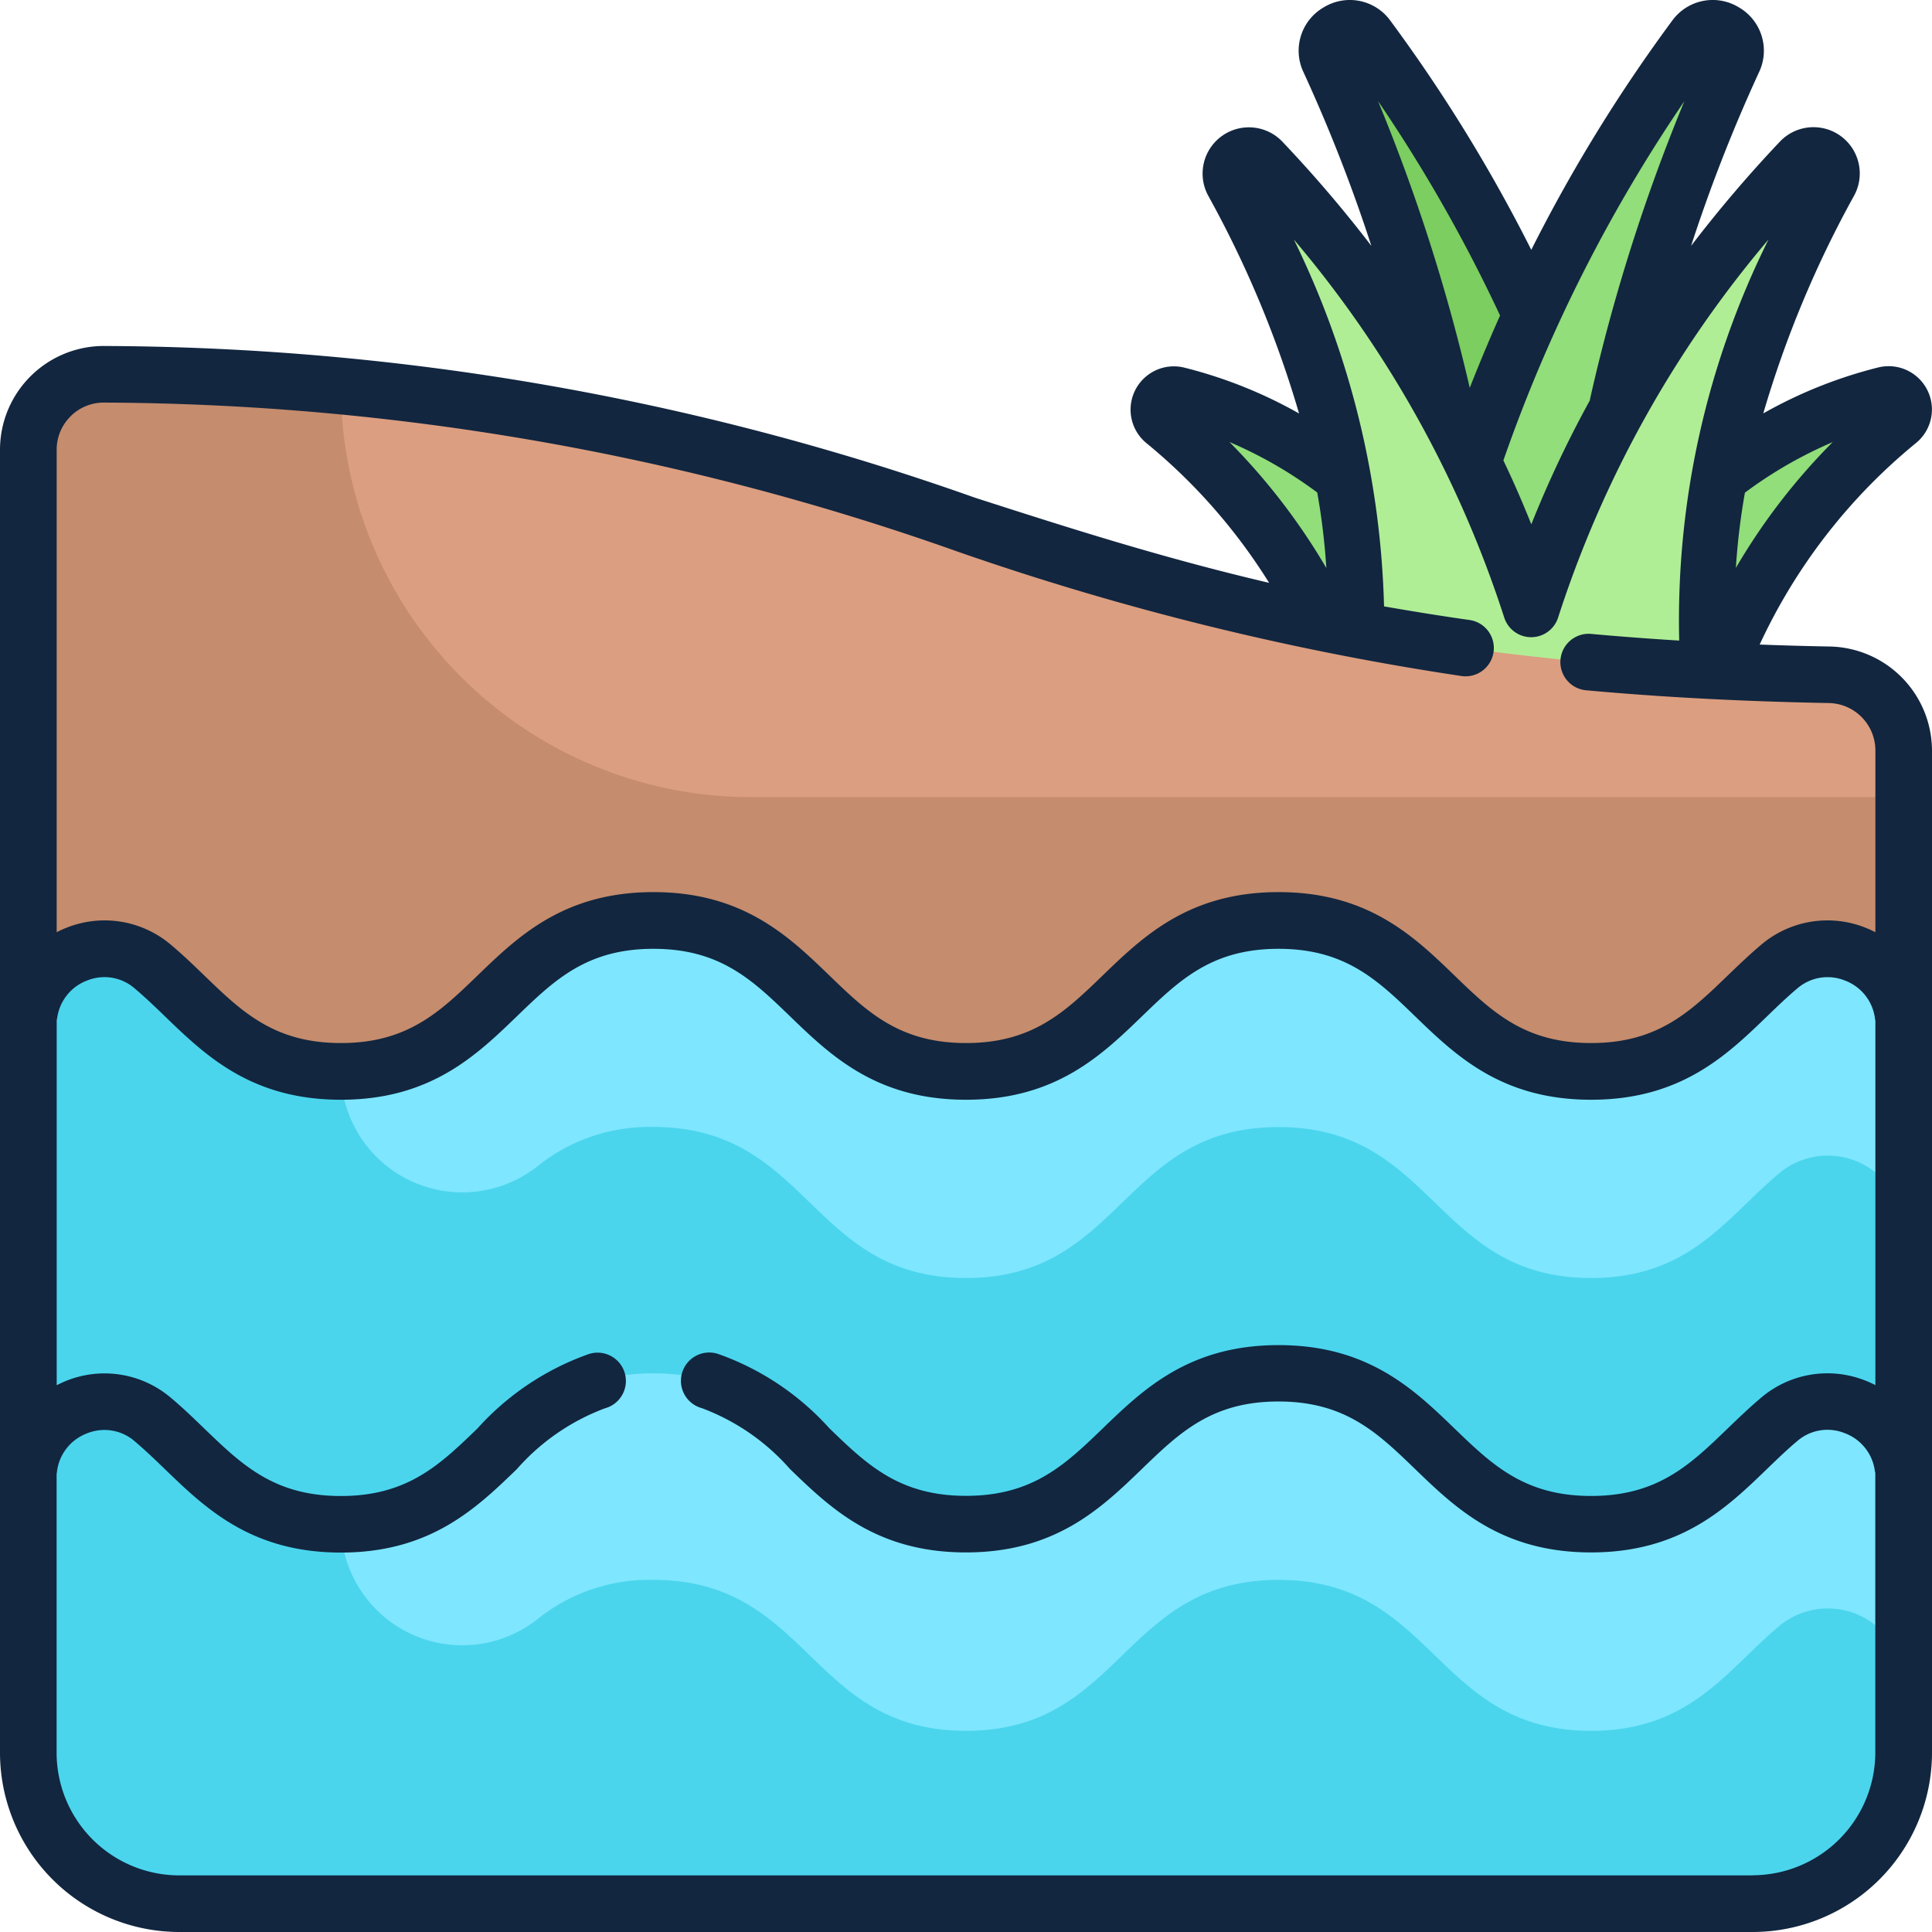 <svg xmlns="http://www.w3.org/2000/svg" xmlns:xlink="http://www.w3.org/1999/xlink" width="66" height="66" viewBox="0 0 66 66">
  <defs>
    <clipPath id="clip-path">
      <rect id="Rectángulo_35628" data-name="Rectángulo 35628" width="66" height="66" transform="translate(462 143)" fill="#7ae582"/>
    </clipPath>
  </defs>
  <g id="Enmascarar_grupo_64" data-name="Enmascarar grupo 64" transform="translate(-462 -143)" clip-path="url(#clip-path)">
    <g id="rio_1_" data-name="rio (1)" transform="translate(462 143)">
      <g id="Grupo_101663" data-name="Grupo 101663">
        <path id="Trazado_157510" data-name="Trazado 157510" d="M64.4,13.491c-2.987.732-8.494,3.182-11.879,11.388h5.555a20.057,20.057,0,0,1,6.772-10.5.512.512,0,0,0-.448-.892Z" fill="#91de7a"/>
      </g>
      <g id="Grupo_101664" data-name="Grupo 101664">
        <path id="Trazado_157511" data-name="Trazado 157511" d="M40.222,13.491c2.987.732,8.494,3.182,11.879,11.388H46.547a20.057,20.057,0,0,0-6.772-10.5.512.512,0,0,1,.448-.892Z" fill="#91de7a"/>
      </g>
      <g id="Grupo_101665" data-name="Grupo 101665">
        <path id="Trazado_157512" data-name="Trazado 157512" d="M56.375,23.865A53.567,53.567,0,0,0,46.723,1.286a.768.768,0,0,0-1.314.781,66.309,66.309,0,0,1,5.53,21.8Z" fill="#7bce5f"/>
      </g>
      <g id="Grupo_101666" data-name="Grupo 101666">
        <path id="Trazado_157513" data-name="Trazado 157513" d="M53.679,23.865a66.309,66.309,0,0,1,5.53-21.8.768.768,0,0,0-1.314-.781,53.564,53.564,0,0,0-9.652,22.579Z" fill="#91de7a"/>
      </g>
      <g id="Grupo_101667" data-name="Grupo 101667">
        <path id="Trazado_157514" data-name="Trazado 157514" d="M45.862,24.88H58.756c-1.615-7.074,1.374-14.342,3.737-18.657a.614.614,0,0,0-.984-.719,39.969,39.969,0,0,0-9.2,15.3,39.967,39.967,0,0,0-9.2-15.3.614.614,0,0,0-.984.719c2.363,4.315,5.352,11.583,3.737,18.657Z" fill="#b0ee96"/>
      </g>
      <g id="Grupo_101668" data-name="Grupo 101668">
        <path id="Trazado_157515" data-name="Trazado 157515" d="M62.5,23.053C33.831,22.539,32.2,13.32,3.6,12.787A2.58,2.58,0,0,0,.967,15.364V35.015L33,43.659l32.033-8.645V25.63A2.58,2.58,0,0,0,62.5,23.053Z" fill="#dc9e80"/>
      </g>
      <g id="Grupo_101669" data-name="Grupo 101669">
        <path id="Trazado_157516" data-name="Trazado 157516" d="M11.645,13.21c-2.435-.221-5.1-.368-8.046-.423A2.58,2.58,0,0,0,.967,15.364V35.015L33,43.659l32.033-8.645V27.231H25.666A14.022,14.022,0,0,1,11.645,13.21Z" fill="#c58c6d"/>
      </g>
      <g id="Grupo_101670" data-name="Grupo 101670">
        <path id="Trazado_157517" data-name="Trazado 157517" d="M33,55.215H58.953l6.08-4.731V35.015a2.592,2.592,0,0,0-4.253-1.992c-1.807,1.516-3.048,3.579-6.425,3.579-5.339,0-5.339-5.156-10.678-5.156S38.339,36.6,33,36.6s-5.339-5.156-10.677-5.156S16.984,36.6,11.645,36.6c-3.377,0-4.618-2.063-6.425-3.579A2.592,2.592,0,0,0,.967,35.015V50.484l6.08,4.731Z" fill="#7ee6ff"/>
      </g>
      <g id="Grupo_101671" data-name="Grupo 101671">
        <path id="Trazado_157518" data-name="Trazado 157518" d="M33,55.215H58.953l6.08-4.731V42.072a2.592,2.592,0,0,0-4.253-1.992c-1.807,1.516-3.048,3.579-6.425,3.579-5.339,0-5.339-5.156-10.678-5.156S38.339,43.659,33,43.659,27.661,38.5,22.323,38.5a6.085,6.085,0,0,0-3.962,1.342A4.147,4.147,0,0,1,11.645,36.6c-3.377,0-4.618-2.063-6.425-3.579A2.592,2.592,0,0,0,.967,35.015V50.484l6.08,4.731Z" fill="#4ad5ed"/>
      </g>
      <g id="Grupo_101672" data-name="Grupo 101672">
        <path id="Trazado_157519" data-name="Trazado 157519" d="M.967,59.877V50.484A2.592,2.592,0,0,1,5.22,48.492c1.807,1.516,3.048,3.579,6.425,3.579,5.339,0,5.339-5.156,10.678-5.156S27.661,52.071,33,52.071s5.339-5.156,10.677-5.156,5.339,5.156,10.678,5.156c3.377,0,4.618-2.063,6.425-3.579a2.592,2.592,0,0,1,4.253,1.992v9.393a5.156,5.156,0,0,1-5.156,5.156H6.124A5.156,5.156,0,0,1,.967,59.877Z" fill="#7ee6ff"/>
      </g>
      <g id="Grupo_101673" data-name="Grupo 101673">
        <path id="Trazado_157520" data-name="Trazado 157520" d="M60.78,55.549c-1.807,1.516-3.048,3.579-6.425,3.579-5.339,0-5.339-5.156-10.678-5.156S38.339,59.128,33,59.128s-5.339-5.156-10.677-5.156a6.084,6.084,0,0,0-3.962,1.342,4.147,4.147,0,0,1-6.716-3.244c-3.377,0-4.618-2.063-6.425-3.579A2.592,2.592,0,0,0,.967,50.484v9.393a5.156,5.156,0,0,0,5.156,5.156H59.877a5.156,5.156,0,0,0,5.156-5.156V57.541a2.592,2.592,0,0,0-4.253-1.992Z" fill="#4ad5ed"/>
      </g>
      <path id="Trazado_157521" data-name="Trazado 157521" d="M62.513,22.086q-1.217-.022-2.4-.067a19.436,19.436,0,0,1,5.342-6.886,1.479,1.479,0,0,0-1.289-2.581,15.686,15.686,0,0,0-3.929,1.57,36.448,36.448,0,0,1,3.1-7.435,1.581,1.581,0,0,0-2.533-1.849A44.284,44.284,0,0,0,57.77,8.4a54.406,54.406,0,0,1,2.316-5.923A1.71,1.71,0,0,0,59.4.25a1.709,1.709,0,0,0-2.279.461,53.845,53.845,0,0,0-4.81,7.824A54.008,54.008,0,0,0,47.5.711,1.709,1.709,0,0,0,45.222.25a1.71,1.71,0,0,0-.69,2.222A54.4,54.4,0,0,1,46.848,8.4a44.314,44.314,0,0,0-3.037-3.557,1.581,1.581,0,0,0-2.533,1.849,36.441,36.441,0,0,1,3.1,7.433,15.681,15.681,0,0,0-3.926-1.568,1.479,1.479,0,0,0-1.288,2.581,19.474,19.474,0,0,1,4.191,4.773C39.639,19.04,36.433,18.008,33.3,17A89.854,89.854,0,0,0,3.617,11.82,3.547,3.547,0,0,0,0,15.364V59.877A6.13,6.13,0,0,0,6.123,66H59.877A6.13,6.13,0,0,0,66,59.877V25.63a3.565,3.565,0,0,0-3.486-3.544Zm.092-6.98A21.327,21.327,0,0,0,59.3,19.4a23.068,23.068,0,0,1,.309-2.57,14.607,14.607,0,0,1,2.993-1.724ZM57.545,3.446A62.542,62.542,0,0,0,54.33,13.578a.988.988,0,0,0-.018.1,38.033,38.033,0,0,0-2,4.234q-.449-1.126-.954-2.183a52.331,52.331,0,0,1,6.19-12.283Zm-6.3,7.331Q50.7,12,50.209,13.25a62.352,62.352,0,0,0-3.135-9.8,52.476,52.476,0,0,1,4.17,7.328ZM45,16.829a23.119,23.119,0,0,1,.31,2.576A21.717,21.717,0,0,0,42,15.1a14.6,14.6,0,0,1,3,1.726ZM2.416,14.216a1.6,1.6,0,0,1,1.165-.463A88.2,88.2,0,0,1,32.7,18.839a95.042,95.042,0,0,0,17.213,4.253.967.967,0,1,0,.268-1.915c-1-.141-1.967-.3-2.9-.462A30.236,30.236,0,0,0,44.2,8.182a38.007,38.007,0,0,1,7.184,12.907.967.967,0,0,0,1.846,0A38.005,38.005,0,0,1,60.414,8.183a29.205,29.205,0,0,0-3.05,13.7c-1.037-.064-2.05-.14-3.033-.23a.967.967,0,0,0-.177,1.925c2.6.239,5.4.386,8.324.439a1.622,1.622,0,0,1,1.588,1.611v6.219a3.642,3.642,0,0,0-.351-.16,3.5,3.5,0,0,0-3.557.592c-.4.339-.777.7-1.136,1.046-1.282,1.238-2.388,2.307-4.667,2.307s-3.386-1.069-4.667-2.307c-1.383-1.336-2.95-2.849-6.01-2.849s-4.627,1.514-6.01,2.849c-1.282,1.238-2.388,2.307-4.667,2.307s-3.385-1.069-4.667-2.307c-1.383-1.336-2.95-2.849-6.01-2.849s-4.627,1.514-6.01,2.849c-1.282,1.238-2.388,2.307-4.667,2.307s-3.386-1.069-4.667-2.307c-.36-.347-.732-.707-1.136-1.046a3.5,3.5,0,0,0-3.536-.6,3.6,3.6,0,0,0-.372.167V15.364a1.6,1.6,0,0,1,.482-1.148Zm57.461,49.85H6.123a4.194,4.194,0,0,1-4.189-4.189V50.356c0-.021.008-.043.01-.064A1.6,1.6,0,0,1,2.96,48.971a1.578,1.578,0,0,1,1.638.262c.353.3.684.616,1.036.956,1.383,1.336,2.951,2.849,6.011,2.849s4.627-1.514,6.01-2.849a7.5,7.5,0,0,1,3.013-2.08.967.967,0,1,0-.558-1.851,9.258,9.258,0,0,0-3.8,2.541c-1.282,1.238-2.388,2.307-4.667,2.307S8.259,50.035,6.978,48.8c-.36-.347-.732-.707-1.136-1.046a3.5,3.5,0,0,0-3.6-.574c-.1.042-.206.09-.305.141V34.85c.008-.03.014-.061.019-.093A1.6,1.6,0,0,1,2.992,33.49a1.573,1.573,0,0,1,1.607.274c.353.3.685.616,1.036.956,1.383,1.336,2.951,2.849,6.011,2.849s4.627-1.514,6.01-2.849c1.282-1.238,2.388-2.307,4.667-2.307s3.386,1.069,4.667,2.307c1.383,1.336,2.95,2.849,6.01,2.849s4.627-1.514,6.01-2.849c1.282-1.238,2.388-2.307,4.667-2.307s3.386,1.069,4.667,2.307c1.383,1.336,2.95,2.849,6.01,2.849s4.628-1.514,6.011-2.849c.351-.339.683-.66,1.036-.956a1.58,1.58,0,0,1,1.617-.27,1.6,1.6,0,0,1,1.032,1.284c0,.029.01.057.016.084V47.318a3.59,3.59,0,0,0-.372-.167,3.5,3.5,0,0,0-3.536.6c-.4.339-.777.7-1.136,1.046-1.282,1.238-2.388,2.307-4.667,2.307S50.97,50.035,49.688,48.8c-1.383-1.336-2.95-2.849-6.01-2.849s-4.627,1.514-6.01,2.849C36.386,50.035,35.279,51.1,33,51.1s-3.386-1.069-4.667-2.307a9.259,9.259,0,0,0-3.8-2.54.967.967,0,1,0-.558,1.851,7.5,7.5,0,0,1,3.012,2.08c1.383,1.336,2.95,2.849,6.01,2.849s4.627-1.514,6.01-2.849c1.282-1.238,2.388-2.307,4.667-2.307s3.386,1.069,4.667,2.307c1.383,1.336,2.95,2.849,6.01,2.849s4.628-1.514,6.011-2.849c.351-.339.683-.66,1.036-.956a1.572,1.572,0,0,1,1.607-.274,1.6,1.6,0,0,1,1.039,1.267c0,.032.011.063.019.093v9.558a4.2,4.2,0,0,1-4.19,4.19Z" fill="#12263f"/>
    </g>
  </g>
</svg>
